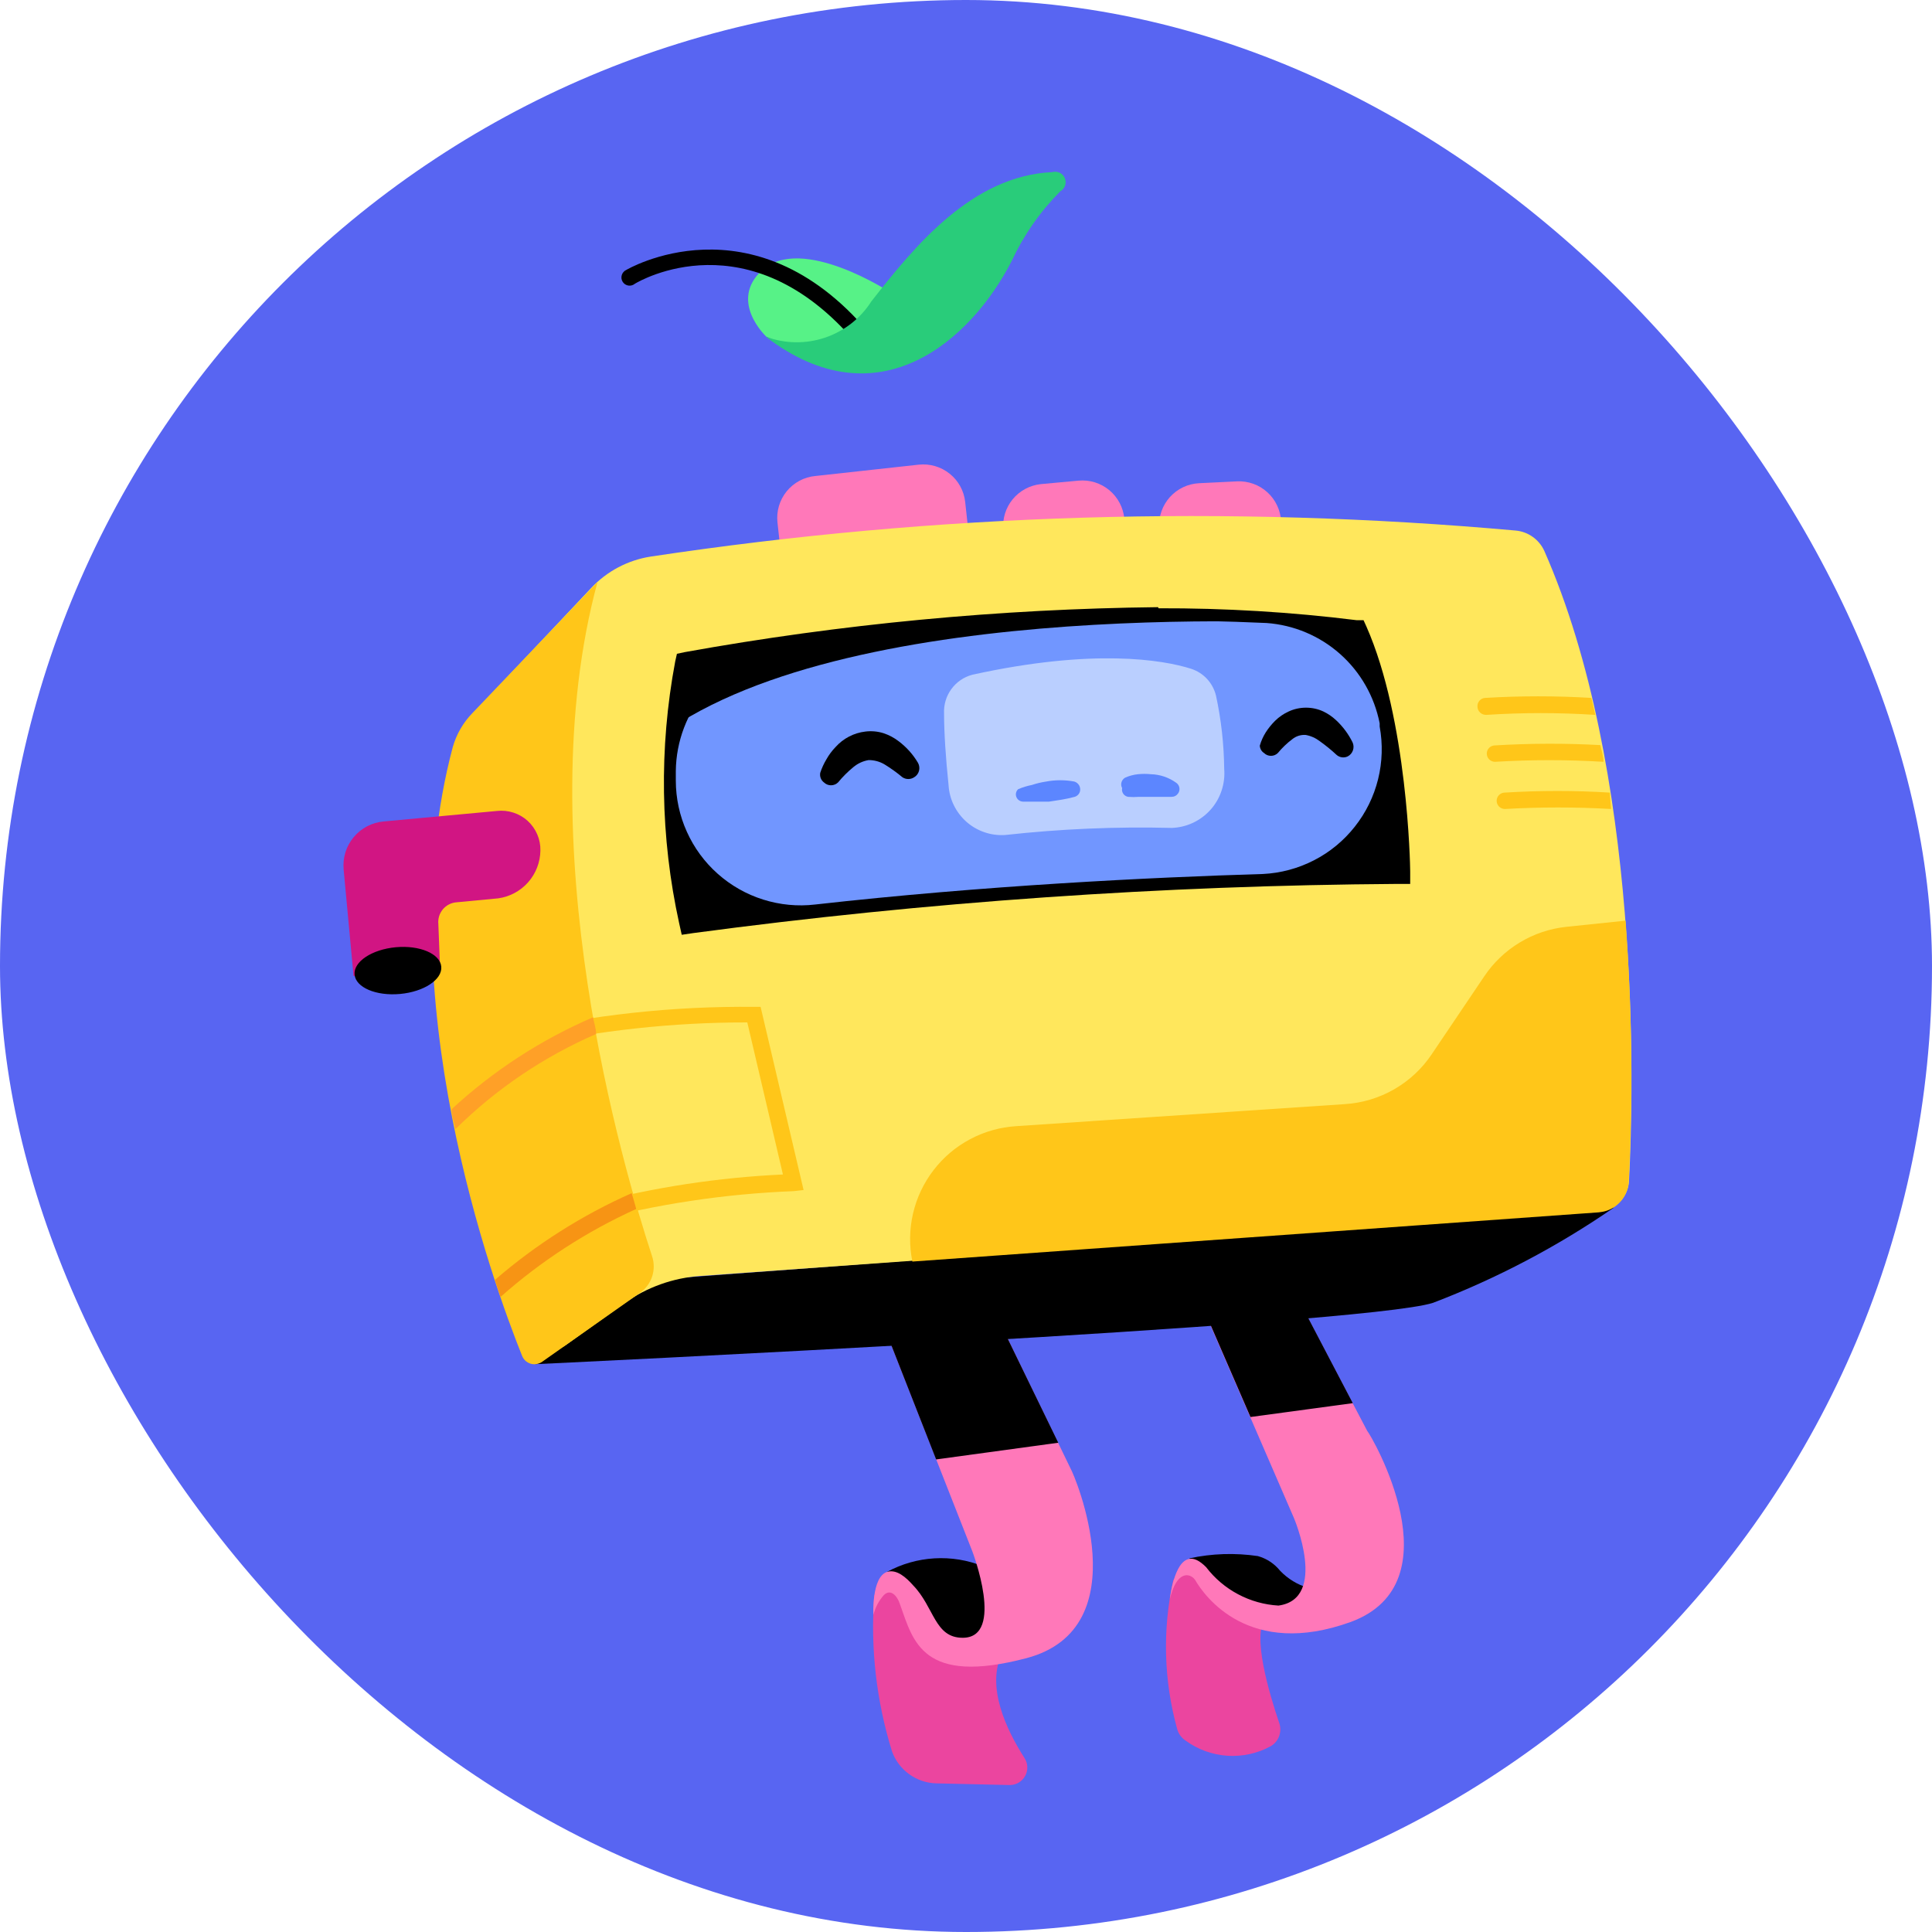 <svg width="45" height="45" viewBox="0 0 45 45" fill="none" xmlns="http://www.w3.org/2000/svg">
<rect width="45" height="45" rx="22.5" fill="#5865F2"/>
<path d="M27.704 36.297C28.227 36.183 28.767 36.166 29.297 36.244C29.502 36.301 29.684 36.421 29.817 36.587C29.996 36.774 30.221 36.911 30.469 36.984C30.718 37.056 30.981 37.063 31.233 37.001L30.16 37.765C29.708 37.65 29.248 37.573 28.783 37.535C28.461 37.219 28.158 36.885 27.875 36.534L27.704 36.297Z" fill="black"/>
<path d="M27.328 36.804C27.073 37.953 27.105 39.147 27.421 40.28C27.452 40.389 27.523 40.483 27.618 40.544C27.901 40.75 28.237 40.871 28.587 40.895C28.936 40.918 29.285 40.842 29.593 40.675C29.685 40.623 29.755 40.541 29.792 40.442C29.829 40.343 29.831 40.235 29.797 40.136C29.573 39.477 29.139 38.042 29.488 37.686L27.763 36.369L27.328 36.804Z" fill="#EB459F"/>
<path d="M31.845 33.328L30.192 30.18C30.178 30.148 30.153 30.122 30.122 30.104C30.092 30.086 30.056 30.078 30.021 30.082L28.178 30.246C28.15 30.25 28.124 30.261 28.101 30.276C28.078 30.292 28.059 30.312 28.045 30.336C28.031 30.36 28.023 30.387 28.02 30.415C28.018 30.443 28.023 30.471 28.033 30.497L30.14 35.362C30.14 35.362 30.936 37.239 29.778 37.397C29.449 37.378 29.128 37.288 28.837 37.133C28.546 36.979 28.292 36.763 28.092 36.501C27.934 36.343 27.809 36.29 27.704 36.31C27.341 36.363 27.249 37.245 27.249 37.245C27.401 36.587 27.71 36.626 27.835 36.797C28.059 37.186 29.099 38.634 31.463 37.778C33.945 36.863 31.937 33.426 31.845 33.328Z" fill="#FF78B9"/>
<path d="M20.363 37.16C20.271 38.386 20.412 39.619 20.777 40.794C20.854 41.008 20.994 41.193 21.179 41.326C21.363 41.459 21.584 41.533 21.811 41.538L23.516 41.577C23.59 41.578 23.662 41.559 23.725 41.522C23.788 41.485 23.84 41.432 23.876 41.368C23.912 41.304 23.93 41.232 23.928 41.158C23.926 41.085 23.904 41.014 23.865 40.952C23.444 40.294 22.957 39.286 23.345 38.496L22.028 38.687L21.416 37.614L20.804 36.824L20.363 37.16Z" fill="#EB459F"/>
<path d="M20.659 36.613C20.999 36.428 21.376 36.32 21.763 36.297C22.15 36.274 22.538 36.337 22.897 36.481L23.345 37.535L22.957 38.226L22.193 38.456L21.581 37.614L20.968 36.843L20.659 36.613Z" fill="black"/>
<path d="M24.938 34.21L23.312 30.852L20.6 30.924L22.647 36.132C22.647 36.132 23.418 38.147 22.423 38.147C21.765 38.147 21.765 37.436 21.265 36.922C21.113 36.751 20.889 36.541 20.659 36.613C20.297 36.738 20.343 37.614 20.343 37.614C20.386 37.443 20.469 37.285 20.586 37.153C20.738 37.002 20.896 37.153 20.968 37.383C21.271 38.226 21.482 39.26 23.911 38.621C26.558 37.917 25.017 34.335 24.938 34.21Z" fill="#FF78B9"/>
<path d="M23.312 30.852L20.6 30.924L21.804 33.993L24.649 33.604L23.312 30.852Z" fill="black"/>
<path d="M30.192 30.167C30.178 30.135 30.153 30.108 30.122 30.091C30.092 30.073 30.056 30.065 30.021 30.069L28.178 30.233C28.15 30.237 28.124 30.247 28.101 30.263C28.078 30.279 28.059 30.299 28.045 30.323C28.031 30.347 28.023 30.374 28.02 30.402C28.018 30.43 28.023 30.458 28.033 30.483L29.126 33.005L31.509 32.682L30.192 30.167Z" fill="black"/>
<path d="M27.93 11.255L28.811 11.212C28.94 11.205 29.069 11.225 29.19 11.268C29.311 11.311 29.423 11.378 29.518 11.465C29.614 11.551 29.691 11.656 29.746 11.772C29.801 11.889 29.833 12.015 29.839 12.143L29.904 13.459L27.063 13.598L26.998 12.283C26.986 12.023 27.077 11.769 27.251 11.576C27.426 11.383 27.67 11.268 27.93 11.255V11.255Z" fill="#FF78B9"/>
<path d="M24.243 11.276L25.122 11.195C25.381 11.171 25.639 11.252 25.839 11.418C26.039 11.585 26.164 11.824 26.188 12.083L26.308 13.394L23.489 13.652L23.369 12.341C23.345 12.084 23.424 11.828 23.587 11.629C23.751 11.43 23.987 11.303 24.243 11.276V11.276Z" fill="#FF78B9"/>
<path d="M18.991 11.087L21.399 10.823C21.658 10.795 21.917 10.871 22.12 11.034C22.323 11.196 22.453 11.433 22.481 11.692L22.624 13.001L18.252 13.479L18.109 12.17C18.095 12.041 18.106 11.91 18.143 11.785C18.18 11.661 18.241 11.545 18.323 11.444C18.405 11.343 18.506 11.26 18.621 11.198C18.735 11.137 18.861 11.099 18.991 11.087Z" fill="#FF78B9"/>
<path d="M12.468 31.774L15.365 29.799L37.593 28.126C36.282 29.031 34.867 29.776 33.379 30.345C31.766 30.872 12.468 31.774 12.468 31.774Z" fill="black"/>
<path d="M13.173 31.333C13.061 31.409 12.932 31.455 12.798 31.465C12.663 31.477 12.528 31.452 12.406 31.395C12.284 31.338 12.178 31.25 12.1 31.14C12.022 31.029 11.975 30.901 11.961 30.767L10.803 18.092C10.776 17.725 10.826 17.355 10.951 17.008C11.076 16.661 11.272 16.344 11.527 16.078L13.765 13.701C14.134 13.305 14.626 13.045 15.161 12.963C21.829 11.959 28.592 11.755 35.308 12.358C35.449 12.372 35.584 12.422 35.699 12.504C35.815 12.586 35.907 12.697 35.967 12.825C38.218 17.921 38.06 25.289 37.942 27.521C37.931 27.668 37.877 27.809 37.787 27.926C37.697 28.043 37.574 28.131 37.435 28.179C37.373 28.199 37.309 28.212 37.244 28.218L16.307 29.72C15.677 29.765 15.072 29.981 14.556 30.345L13.173 31.333Z" fill="#FFE75C"/>
<path d="M20.744 6.814C20.744 6.814 18.677 5.451 17.749 6.294C16.965 7.018 17.848 7.841 17.848 7.841L18.71 8.203C18.71 8.203 20.659 7.598 20.744 6.814Z" fill="#57F287"/>
<path d="M20.086 8.058C20.058 8.059 20.031 8.053 20.006 8.042C19.981 8.031 19.959 8.014 19.941 7.993C17.453 5.05 14.891 6.544 14.786 6.61C14.765 6.627 14.74 6.64 14.714 6.647C14.688 6.654 14.66 6.655 14.633 6.651C14.606 6.646 14.581 6.636 14.558 6.621C14.535 6.605 14.516 6.585 14.502 6.562C14.488 6.539 14.479 6.513 14.475 6.486C14.472 6.459 14.475 6.431 14.483 6.405C14.491 6.379 14.505 6.355 14.523 6.335C14.541 6.314 14.563 6.298 14.588 6.287C14.588 6.287 17.525 4.543 20.231 7.742C20.267 7.778 20.287 7.827 20.287 7.877C20.287 7.928 20.267 7.977 20.231 8.012C20.211 8.03 20.188 8.043 20.163 8.051C20.139 8.059 20.112 8.062 20.086 8.058V8.058Z" fill="black"/>
<path d="M17.834 7.841C18.277 8.007 18.763 8.016 19.211 7.866C19.66 7.716 20.043 7.417 20.297 7.018C21.297 5.741 22.634 4.095 24.51 4.009C24.568 3.993 24.63 3.998 24.684 4.024C24.738 4.05 24.78 4.095 24.803 4.151C24.826 4.206 24.827 4.268 24.807 4.325C24.787 4.381 24.747 4.428 24.695 4.457C24.226 4.929 23.843 5.48 23.562 6.083C22.627 7.907 20.468 9.862 17.834 7.841Z" fill="#29CC7A"/>
<path d="M21.251 29.384L37.237 28.238C37.302 28.232 37.366 28.219 37.428 28.199C37.568 28.15 37.69 28.062 37.78 27.945C37.87 27.828 37.924 27.688 37.935 27.54C38.036 25.509 38.012 23.473 37.863 21.444L36.48 21.588C36.097 21.629 35.727 21.753 35.397 21.953C35.068 22.152 34.785 22.421 34.571 22.741L33.346 24.558C33.121 24.893 32.821 25.172 32.471 25.373C32.12 25.574 31.728 25.692 31.325 25.717L23.674 26.23C23.298 26.253 22.931 26.356 22.598 26.533C22.265 26.709 21.973 26.956 21.744 27.255C21.514 27.554 21.351 27.898 21.266 28.266C21.181 28.633 21.176 29.014 21.251 29.384V29.384Z" fill="#FFC619"/>
<path d="M15.945 21.477C15.512 19.491 15.478 17.438 15.846 15.439V15.347H15.932C19.561 14.688 23.239 14.338 26.927 14.3C28.467 14.291 30.007 14.383 31.535 14.577H31.621V14.649C32.569 16.795 32.622 20.153 32.629 20.298V20.443H32.484C27.016 20.478 21.556 20.856 16.136 21.575H16.004L15.945 21.477Z" fill="black"/>
<path d="M26.953 14.432C28.494 14.422 30.033 14.515 31.562 14.708C32.517 16.855 32.563 20.298 32.563 20.298C27.057 20.331 21.559 20.716 16.103 21.45C15.675 19.483 15.644 17.451 16.011 15.472C19.629 14.815 23.296 14.467 26.973 14.432H26.953ZM26.973 14.142C23.276 14.183 19.59 14.533 15.951 15.189L15.767 15.228L15.727 15.406C15.347 17.426 15.379 19.502 15.82 21.509L15.879 21.773L16.149 21.733C21.588 21.006 27.068 20.624 32.556 20.588H32.846V20.298C32.846 20.153 32.786 16.762 31.825 14.59L31.759 14.445H31.595C30.066 14.255 28.526 14.163 26.986 14.168L26.973 14.142Z" fill="black"/>
<path d="M29.416 20.357C26.782 20.436 22.91 20.627 18.986 21.068C18.579 21.116 18.167 21.076 17.776 20.953C17.385 20.83 17.024 20.625 16.718 20.353C16.411 20.081 16.166 19.747 15.998 19.373C15.829 19 15.742 18.595 15.741 18.185V17.961C15.748 17.265 16.003 16.595 16.46 16.071C16.918 15.547 17.548 15.204 18.236 15.103C21.963 14.538 25.736 14.34 29.501 14.511C30.136 14.557 30.738 14.811 31.214 15.233C31.69 15.656 32.013 16.223 32.135 16.848V16.921C32.21 17.329 32.198 17.748 32.098 18.151C31.998 18.554 31.813 18.931 31.555 19.256C31.298 19.582 30.974 19.849 30.605 20.038C30.235 20.228 29.83 20.337 29.416 20.357V20.357Z" fill="#7196FF"/>
<path d="M19.105 18C19.141 17.89 19.19 17.784 19.25 17.684C19.308 17.581 19.379 17.486 19.461 17.401C19.641 17.199 19.889 17.07 20.159 17.039C20.3 17.022 20.444 17.035 20.58 17.078C20.706 17.12 20.824 17.182 20.929 17.263C21.112 17.4 21.267 17.572 21.383 17.77C21.414 17.827 21.422 17.894 21.405 17.956C21.388 18.019 21.347 18.073 21.291 18.105C21.251 18.131 21.204 18.145 21.156 18.145C21.108 18.145 21.061 18.131 21.021 18.105C20.888 17.994 20.747 17.893 20.6 17.803C20.488 17.737 20.36 17.703 20.231 17.704C20.1 17.726 19.977 17.783 19.875 17.869C19.746 17.975 19.627 18.094 19.52 18.224V18.224C19.476 18.267 19.417 18.291 19.355 18.291C19.294 18.291 19.235 18.267 19.191 18.224C19.157 18.198 19.131 18.164 19.116 18.124C19.101 18.085 19.097 18.042 19.105 18Z" fill="black"/>
<path d="M29.343 17.368C29.374 17.259 29.421 17.155 29.481 17.059C29.544 16.961 29.617 16.871 29.699 16.789C29.791 16.699 29.898 16.625 30.015 16.572C30.142 16.513 30.28 16.483 30.419 16.483C30.559 16.483 30.698 16.513 30.824 16.572C30.933 16.624 31.033 16.693 31.121 16.776C31.278 16.922 31.407 17.096 31.503 17.289C31.53 17.348 31.534 17.415 31.513 17.476C31.492 17.538 31.448 17.589 31.391 17.618C31.348 17.639 31.3 17.646 31.253 17.639C31.206 17.632 31.162 17.611 31.127 17.579C31.005 17.465 30.875 17.36 30.739 17.263C30.642 17.189 30.529 17.139 30.41 17.118C30.298 17.111 30.187 17.146 30.1 17.217C29.976 17.31 29.863 17.419 29.764 17.539C29.721 17.582 29.663 17.605 29.603 17.605C29.543 17.605 29.485 17.582 29.442 17.539C29.413 17.521 29.389 17.495 29.372 17.466C29.355 17.436 29.345 17.402 29.343 17.368Z" fill="black"/>
<path d="M27.743 15.577C27.085 15.367 25.459 15.097 22.647 15.716C22.451 15.768 22.278 15.886 22.159 16.05C22.039 16.214 21.979 16.415 21.989 16.618C21.989 17.059 22.028 17.658 22.094 18.29C22.104 18.453 22.146 18.612 22.218 18.758C22.29 18.904 22.39 19.035 22.512 19.143C22.634 19.25 22.777 19.333 22.931 19.385C23.085 19.438 23.248 19.459 23.411 19.449C24.701 19.306 25.998 19.251 27.295 19.284C27.467 19.277 27.636 19.236 27.791 19.163C27.946 19.089 28.085 18.985 28.199 18.857C28.313 18.728 28.399 18.578 28.453 18.415C28.507 18.252 28.528 18.079 28.514 17.908C28.508 17.335 28.444 16.763 28.323 16.203C28.288 16.058 28.216 15.924 28.115 15.814C28.013 15.704 27.885 15.623 27.743 15.577V15.577Z" fill="#BACFFF"/>
<path d="M23.714 18.382C23.817 18.338 23.926 18.305 24.036 18.283C24.143 18.247 24.254 18.221 24.366 18.204C24.583 18.163 24.806 18.163 25.024 18.204C25.07 18.218 25.109 18.249 25.134 18.29C25.158 18.332 25.166 18.381 25.156 18.428C25.149 18.459 25.133 18.488 25.111 18.511C25.089 18.534 25.061 18.551 25.031 18.56V18.56C24.931 18.587 24.83 18.609 24.728 18.626L24.431 18.672H24.135H23.832C23.81 18.672 23.788 18.667 23.767 18.659C23.746 18.65 23.727 18.637 23.711 18.622C23.695 18.606 23.683 18.587 23.674 18.566C23.666 18.545 23.661 18.523 23.661 18.501C23.662 18.456 23.681 18.413 23.714 18.382Z" fill="#5C86FF"/>
<path d="M26.209 18.112C26.303 18.07 26.403 18.044 26.505 18.033C26.606 18.023 26.707 18.023 26.808 18.033C27.019 18.039 27.223 18.108 27.394 18.231C27.414 18.244 27.431 18.261 27.444 18.281C27.457 18.3 27.466 18.323 27.47 18.346C27.474 18.369 27.474 18.393 27.469 18.416C27.464 18.439 27.454 18.461 27.44 18.481C27.423 18.505 27.401 18.525 27.374 18.539C27.348 18.553 27.319 18.56 27.289 18.56C27.197 18.56 27.118 18.56 27.039 18.56H26.788H26.532C26.446 18.567 26.36 18.567 26.275 18.56V18.56C26.252 18.556 26.231 18.547 26.211 18.535C26.192 18.523 26.175 18.506 26.162 18.487C26.149 18.468 26.141 18.447 26.136 18.424C26.132 18.401 26.132 18.378 26.137 18.356C26.125 18.335 26.118 18.312 26.115 18.289C26.113 18.265 26.115 18.241 26.122 18.219C26.128 18.196 26.14 18.175 26.155 18.157C26.17 18.138 26.188 18.123 26.209 18.112V18.112Z" fill="#5C86FF"/>
<path d="M31.443 14.557C31.443 14.557 20.744 13.793 15.846 16.822L16.59 15.228C16.59 15.228 26.222 13.582 31.443 14.557Z" fill="black"/>
<path d="M34.617 16.651C35.463 16.596 36.312 16.596 37.158 16.651C37.125 16.519 37.099 16.387 37.066 16.256C36.242 16.206 35.415 16.206 34.59 16.256C34.565 16.257 34.541 16.264 34.518 16.275C34.496 16.286 34.476 16.302 34.459 16.321C34.443 16.34 34.43 16.362 34.422 16.386C34.414 16.409 34.411 16.434 34.413 16.46C34.413 16.485 34.419 16.511 34.43 16.535C34.441 16.558 34.456 16.58 34.475 16.597C34.494 16.615 34.516 16.629 34.541 16.638C34.565 16.647 34.591 16.651 34.617 16.651V16.651Z" fill="#FFC619"/>
<path d="M34.821 17.362C34.77 17.362 34.722 17.382 34.686 17.418C34.65 17.453 34.63 17.502 34.63 17.552C34.63 17.603 34.65 17.652 34.686 17.688C34.722 17.723 34.77 17.744 34.821 17.744C35.663 17.693 36.507 17.693 37.349 17.744C37.349 17.612 37.303 17.487 37.277 17.355C36.459 17.31 35.639 17.313 34.821 17.362V17.362Z" fill="#FFC619"/>
<path d="M37.494 18.461C36.681 18.411 35.865 18.411 35.051 18.461C35.001 18.461 34.952 18.481 34.916 18.517C34.88 18.553 34.86 18.601 34.86 18.652C34.86 18.703 34.88 18.751 34.916 18.787C34.952 18.823 35.001 18.843 35.051 18.843C35.876 18.796 36.702 18.796 37.527 18.843L37.494 18.461Z" fill="#FFC619"/>
<path d="M18.717 27.718L17.716 23.452H17.571C15.67 23.432 13.773 23.639 11.922 24.071L11.698 24.123L13.568 28.515L13.732 28.462C15.286 28.047 16.88 27.807 18.486 27.744L18.717 27.718ZM13.785 28.034L12.231 24.38C13.93 24.002 15.666 23.812 17.406 23.814L18.236 27.356C16.733 27.426 15.241 27.653 13.785 28.034V28.034Z" fill="#FFC619"/>
<path d="M13.917 13.556C12.277 19.6 14.516 27.218 15.188 29.259C15.239 29.413 15.24 29.58 15.189 29.734C15.138 29.888 15.038 30.022 14.904 30.115L12.633 31.715C12.595 31.743 12.55 31.762 12.503 31.771C12.456 31.779 12.408 31.777 12.362 31.764C12.316 31.75 12.273 31.726 12.238 31.694C12.203 31.661 12.176 31.621 12.159 31.576C11.501 29.937 9.012 23.142 10.546 17.401C10.631 17.101 10.789 16.828 11.007 16.605L13.917 13.556Z" fill="#FFC619"/>
<path d="M12.587 19.811C12.59 19.681 12.565 19.552 12.513 19.433C12.462 19.314 12.386 19.207 12.29 19.119C12.194 19.032 12.08 18.966 11.956 18.927C11.833 18.887 11.702 18.874 11.573 18.889L8.939 19.133C8.804 19.144 8.673 19.183 8.553 19.245C8.432 19.308 8.326 19.394 8.239 19.498C8.152 19.602 8.086 19.722 8.046 19.851C8.006 19.981 7.992 20.117 8.004 20.252L8.235 22.734L10.25 22.55L10.21 21.523C10.204 21.461 10.21 21.399 10.228 21.34C10.246 21.28 10.277 21.226 10.316 21.178C10.356 21.131 10.405 21.092 10.461 21.064C10.516 21.036 10.576 21.02 10.638 21.016L11.606 20.924C11.875 20.886 12.122 20.753 12.302 20.549C12.482 20.345 12.583 20.083 12.587 19.811V19.811Z" fill="#D11583"/>
<path d="M9.319 23.151C9.876 23.1 10.306 22.815 10.278 22.514C10.251 22.214 9.776 22.012 9.218 22.063C8.661 22.115 8.231 22.4 8.259 22.701C8.287 23.001 8.761 23.203 9.319 23.151Z" fill="black"/>
<path d="M13.884 24.084C13.884 23.959 13.838 23.827 13.812 23.695C12.601 24.217 11.488 24.94 10.52 25.835C10.52 25.993 10.579 26.145 10.612 26.296C11.556 25.363 12.666 24.613 13.884 24.084V24.084Z" fill="#FFA027"/>
<path d="M14.819 28.159C14.786 28.041 14.753 27.916 14.713 27.791C13.557 28.304 12.484 28.985 11.527 29.812L11.659 30.207C12.603 29.37 13.669 28.68 14.819 28.159V28.159Z" fill="#F79414"/>
</svg>
